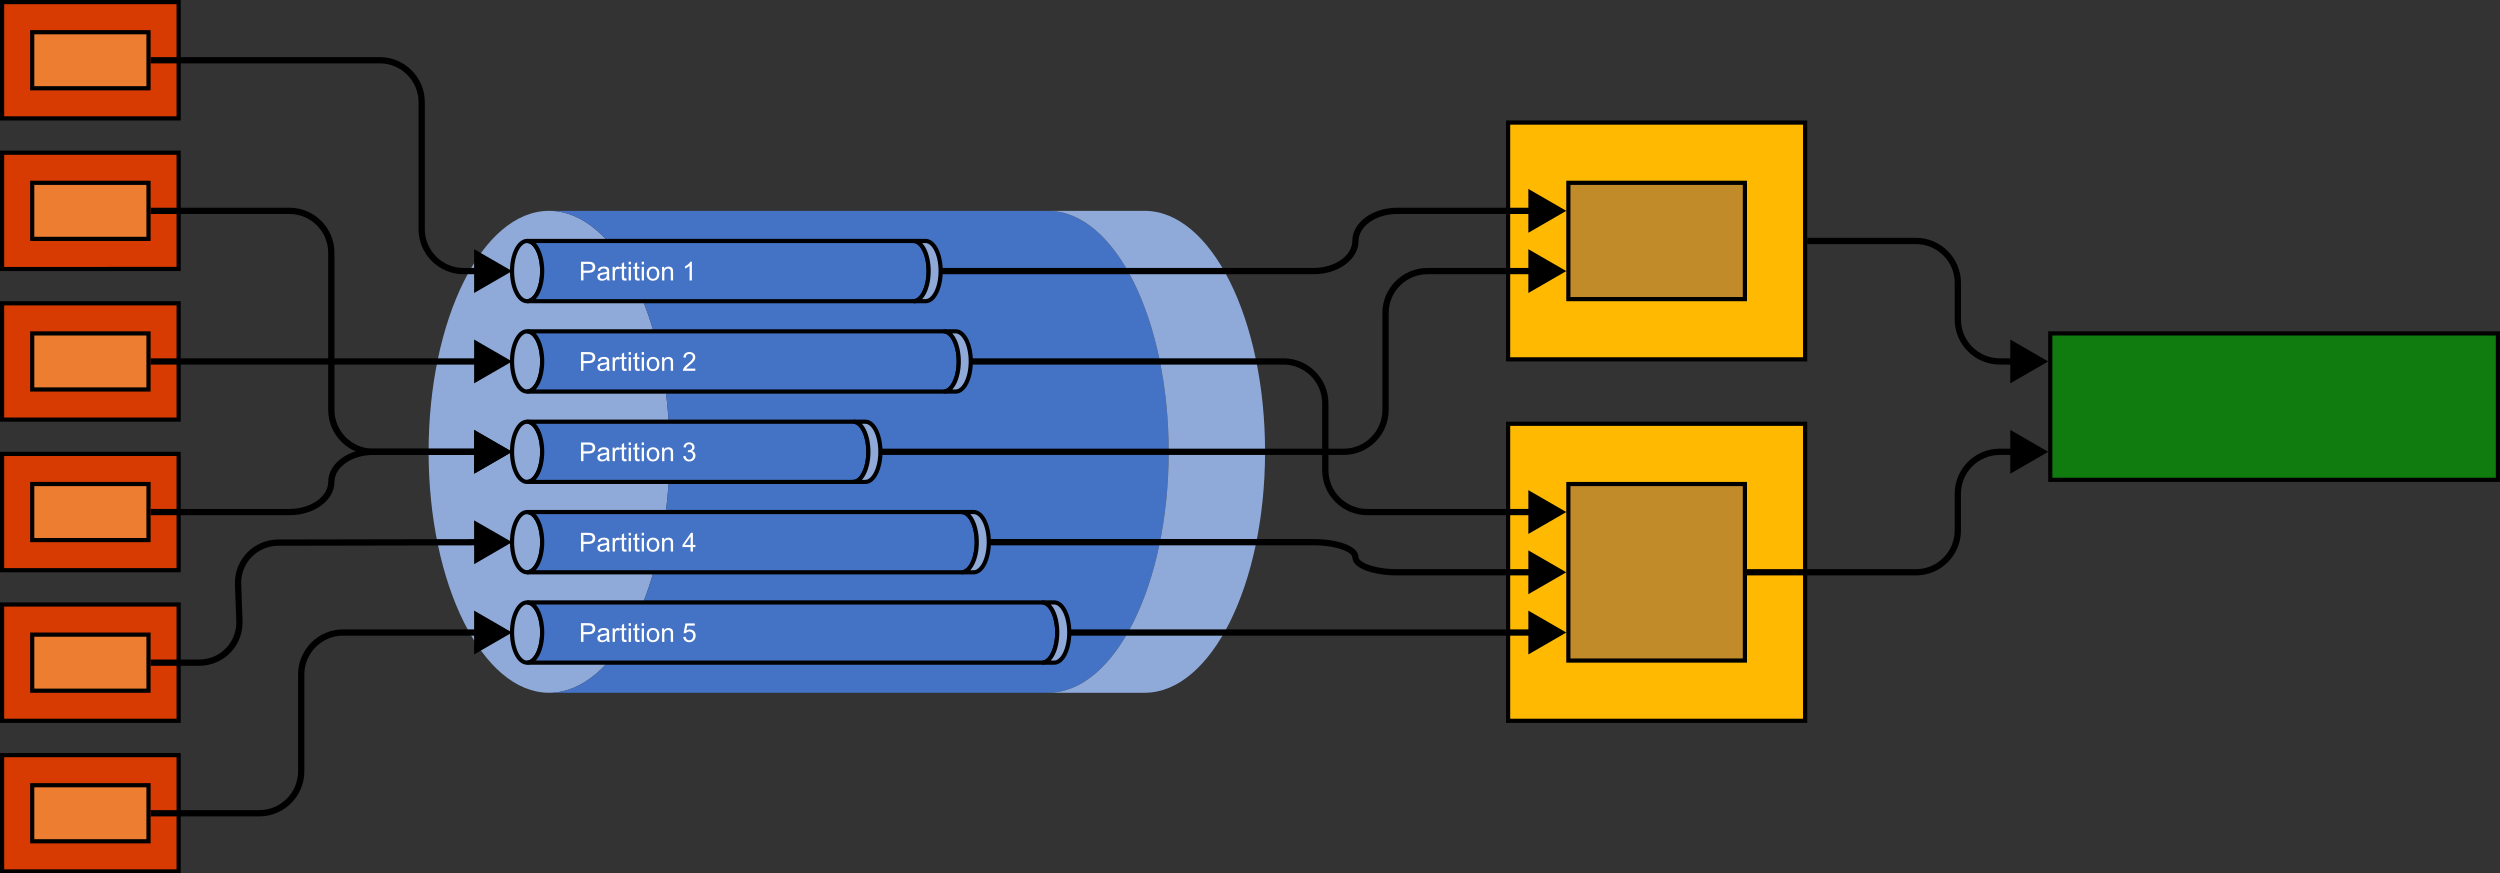 <?xml version="1.0" encoding="UTF-8"?><svg xmlns="http://www.w3.org/2000/svg" viewBox="0 0 1195.2 417.6"><rect x="0" y="0" width="1195.2" height="417.6" fill="#333333" stroke="none"/><defs><style>.c,.d{fill:#4472c4;}.e{fill:#fff;}.f{fill:#c18b2a;}.g{fill:#107c10;}.h,.i,.d{stroke:#000;}.h,.d{stroke-miterlimit:10;stroke-width:2px;}.h,.j{fill:#8faad9;}.i{fill:none;stroke-miterlimit:8;stroke-width:3px;}.k{fill:#d83b01;}.l{fill:#ffb900;}.m{fill:#ed7d31;}</style></defs><g id="a"><g><ellipse class="j" cx="262.51" cy="216" rx="57.6" ry="115.2"/><path class="c" d="M501.12,331.2c31.81,0,57.6-51.58,57.6-115.2s-25.79-115.2-57.6-115.2h-238.61c31.81,0,57.6,51.58,57.6,115.2s-25.79,115.2-57.6,115.2h238.61Z"/><path class="j" d="M547.2,331.2c31.81,0,57.6-51.58,57.6-115.2s-25.79-115.2-57.6-115.2h-46.08c31.81,0,57.6,51.58,57.6,115.2s-25.79,115.2-57.6,115.2h46.08Z"/></g></g><g id="b"><g><rect class="l" x="721" y="58.6" width="142" height="113.2"/><path d="M862,59.6v111.2h-140V59.6h140m2-2h-144v115.2h144V57.6h0Z"/></g><g><rect class="g" x="980.2" y="159.4" width="214" height="70"/><path d="M1193.2,160.4v68h-212v-68h212m2-2h-216v72h216v-72h0Z"/></g><g><rect class="f" x="749.8" y="87.4" width="84.4" height="55.6"/><path d="M833.2,88.4v53.6h-82.4v-53.6h82.4m2-2h-86.4v57.6h86.4v-57.6h0Z"/></g><g><rect class="l" x="721" y="202.6" width="142" height="142"/><path d="M862,203.6v140h-140V203.6h140m2-2h-144v144h144V201.6h0Z"/></g><g><rect class="f" x="749.8" y="231.4" width="84.4" height="84.4"/><path d="M833.2,232.4v82.4h-82.4v-82.4h82.4m2-2h-86.4v86.4h86.4v-86.4h0Z"/></g><g><rect class="k" x="1" y="73" width="84.4" height="55.6"/><path d="M84.4,74v53.6H2v-53.6H84.4m2-2H0v57.6H86.4v-57.6h0Z"/></g><g><rect class="m" x="15.4" y="87.4" width="55.6" height="26.8"/><path d="M70,88.4v24.8H16.4v-24.8h53.6m2-2H14.4v28.8h57.6v-28.8h0Z"/></g><ellipse class="h" cx="252" cy="129.6" rx="7.2" ry="14.4"/><path class="d" d="M436.75,144c3.98,0,7.2-6.45,7.2-14.4s-3.22-14.4-7.2-14.4H252c3.98,0,7.2,6.45,7.2,14.4s-3.22,14.4-7.2,14.4h184.75Z"/><path class="h" d="M442.51,144c3.98,0,7.2-6.45,7.2-14.4s-3.22-14.4-7.2-14.4h-5.76c3.98,0,7.2,6.45,7.2,14.4s-3.22,14.4-7.2,14.4h5.76Z"/><g><path class="e" d="M277.75,134.07v-8.95h3.38c.59,0,1.05,.03,1.36,.09,.44,.07,.81,.21,1.1,.42,.3,.21,.54,.49,.72,.86s.27,.78,.27,1.22c0,.76-.24,1.4-.73,1.93-.48,.53-1.36,.79-2.62,.79h-2.29v3.64h-1.18Zm1.18-4.69h2.31c.76,0,1.31-.14,1.63-.43,.32-.28,.48-.69,.48-1.2,0-.37-.09-.69-.28-.96-.19-.27-.44-.44-.75-.53-.2-.05-.57-.08-1.1-.08h-2.29v3.2Z"/><path class="e" d="M290.18,133.27c-.41,.35-.8,.59-1.17,.73-.38,.14-.78,.21-1.21,.21-.71,0-1.26-.17-1.64-.52-.38-.35-.57-.79-.57-1.33,0-.32,.07-.61,.22-.87,.14-.26,.33-.47,.57-.63s.5-.28,.79-.36c.22-.06,.54-.11,.98-.17,.89-.11,1.54-.23,1.96-.38,0-.15,0-.25,0-.29,0-.45-.1-.76-.31-.95-.28-.25-.7-.37-1.25-.37-.52,0-.9,.09-1.14,.27s-.43,.5-.55,.96l-1.07-.15c.1-.46,.26-.83,.48-1.11,.22-.28,.55-.5,.97-.65,.42-.15,.91-.23,1.47-.23s1,.06,1.35,.2c.35,.13,.6,.29,.76,.49,.16,.2,.28,.45,.34,.75,.04,.19,.06,.53,.06,1.01v1.46c0,1.02,.02,1.67,.07,1.94,.05,.27,.14,.53,.28,.78h-1.15c-.11-.23-.19-.49-.22-.8Zm-.09-2.45c-.4,.16-1,.3-1.79,.42-.45,.06-.77,.14-.96,.22-.19,.08-.33,.2-.43,.36-.1,.16-.15,.33-.15,.52,0,.29,.11,.54,.33,.73s.55,.29,.97,.29,.8-.09,1.13-.28c.33-.19,.57-.44,.73-.76,.12-.25,.18-.61,.18-1.1v-.4Z"/><path class="e" d="M292.89,134.07v-6.48h.99v.98c.25-.46,.48-.76,.7-.91,.21-.15,.45-.22,.7-.22,.37,0,.75,.12,1.13,.35l-.38,1.02c-.27-.16-.54-.24-.81-.24-.24,0-.46,.07-.65,.22s-.33,.34-.41,.6c-.12,.39-.18,.82-.18,1.28v3.39h-1.1Z"/><path class="e" d="M299.46,133.09l.16,.97c-.31,.06-.59,.1-.83,.1-.4,0-.71-.06-.93-.19-.22-.13-.37-.29-.46-.5s-.13-.64-.13-1.3v-3.73h-.81v-.85h.81v-1.6l1.09-.66v2.26h1.1v.85h-1.1v3.79c0,.31,.02,.51,.06,.6s.1,.16,.19,.21c.09,.05,.21,.08,.38,.08,.12,0,.28-.01,.48-.04Z"/><path class="e" d="M300.54,126.39v-1.26h1.1v1.26h-1.1Zm0,7.68v-6.48h1.1v6.48h-1.1Z"/><path class="e" d="M305.71,133.09l.16,.97c-.31,.06-.59,.1-.83,.1-.4,0-.71-.06-.93-.19-.22-.13-.37-.29-.46-.5s-.13-.64-.13-1.3v-3.73h-.81v-.85h.81v-1.6l1.09-.66v2.26h1.1v.85h-1.1v3.79c0,.31,.02,.51,.06,.6s.1,.16,.19,.21c.09,.05,.21,.08,.38,.08,.12,0,.28-.01,.48-.04Z"/><path class="e" d="M306.79,126.39v-1.26h1.1v1.26h-1.1Zm0,7.68v-6.48h1.1v6.48h-1.1Z"/><path class="e" d="M309.15,130.83c0-1.2,.33-2.09,1-2.67,.56-.48,1.24-.72,2.04-.72,.89,0,1.62,.29,2.19,.88s.85,1.39,.85,2.42c0,.83-.13,1.49-.38,1.97-.25,.48-.61,.85-1.09,1.11-.48,.26-1,.4-1.57,.4-.91,0-1.64-.29-2.2-.87-.56-.58-.84-1.42-.84-2.51Zm1.13,0c0,.83,.18,1.45,.54,1.86,.36,.41,.82,.62,1.37,.62s1-.21,1.36-.62c.36-.42,.54-1.05,.54-1.9,0-.8-.18-1.41-.55-1.82-.36-.41-.82-.62-1.36-.62s-1,.21-1.37,.62-.54,1.03-.54,1.86Z"/><path class="e" d="M316.52,134.07v-6.48h.99v.92c.48-.71,1.16-1.07,2.06-1.07,.39,0,.75,.07,1.08,.21,.33,.14,.57,.32,.74,.55,.16,.23,.28,.5,.34,.81,.04,.2,.06,.56,.06,1.07v3.99h-1.1v-3.94c0-.45-.04-.78-.13-1-.08-.22-.24-.4-.45-.53-.22-.13-.47-.2-.77-.2-.47,0-.87,.15-1.21,.45-.34,.3-.51,.86-.51,1.69v3.54h-1.1Z"/><path class="e" d="M330.77,134.07h-1.1v-7c-.26,.25-.61,.5-1.04,.76-.43,.25-.81,.44-1.16,.57v-1.06c.61-.29,1.15-.64,1.61-1.05,.46-.41,.79-.81,.98-1.2h.71v8.98Z"/></g><ellipse class="h" cx="252" cy="172.8" rx="7.2" ry="14.4"/><path class="d" d="M451.15,187.2c3.98,0,7.2-6.45,7.2-14.4s-3.22-14.4-7.2-14.4H252c3.98,0,7.2,6.45,7.2,14.4s-3.22,14.4-7.2,14.4h199.15Z"/><path class="h" d="M456.91,187.2c3.98,0,7.2-6.45,7.2-14.4s-3.22-14.4-7.2-14.4h-5.76c3.98,0,7.2,6.45,7.2,14.4s-3.22,14.4-7.2,14.4h5.76Z"/><g><path class="e" d="M277.75,177.27v-8.95h3.38c.59,0,1.05,.03,1.36,.09,.44,.07,.81,.21,1.1,.42,.3,.21,.54,.49,.72,.86s.27,.78,.27,1.22c0,.76-.24,1.4-.73,1.93-.48,.53-1.36,.79-2.62,.79h-2.29v3.64h-1.18Zm1.18-4.69h2.31c.76,0,1.31-.14,1.63-.43,.32-.28,.48-.69,.48-1.2,0-.37-.09-.69-.28-.96-.19-.27-.44-.44-.75-.53-.2-.05-.57-.08-1.1-.08h-2.29v3.2Z"/><path class="e" d="M290.18,176.47c-.41,.35-.8,.59-1.17,.73-.38,.14-.78,.21-1.21,.21-.71,0-1.26-.17-1.64-.52-.38-.35-.57-.79-.57-1.33,0-.32,.07-.61,.22-.87,.14-.26,.33-.47,.57-.63s.5-.28,.79-.36c.22-.06,.54-.11,.98-.17,.89-.11,1.54-.23,1.96-.38,0-.15,0-.25,0-.29,0-.45-.1-.76-.31-.95-.28-.25-.7-.37-1.25-.37-.52,0-.9,.09-1.14,.27s-.43,.5-.55,.96l-1.07-.15c.1-.46,.26-.83,.48-1.11,.22-.28,.55-.5,.97-.65,.42-.15,.91-.23,1.47-.23s1,.06,1.35,.2c.35,.13,.6,.29,.76,.49,.16,.2,.28,.45,.34,.75,.04,.19,.06,.53,.06,1.01v1.46c0,1.02,.02,1.67,.07,1.94,.05,.27,.14,.53,.28,.78h-1.15c-.11-.23-.19-.49-.22-.8Zm-.09-2.45c-.4,.16-1,.3-1.79,.42-.45,.06-.77,.14-.96,.22-.19,.08-.33,.2-.43,.36-.1,.16-.15,.33-.15,.52,0,.29,.11,.54,.33,.73s.55,.29,.97,.29,.8-.09,1.13-.28c.33-.19,.57-.44,.73-.76,.12-.25,.18-.61,.18-1.1v-.4Z"/><path class="e" d="M292.89,177.27v-6.48h.99v.98c.25-.46,.48-.76,.7-.91,.21-.15,.45-.22,.7-.22,.37,0,.75,.12,1.13,.35l-.38,1.02c-.27-.16-.54-.24-.81-.24-.24,0-.46,.07-.65,.22s-.33,.34-.41,.6c-.12,.39-.18,.82-.18,1.28v3.39h-1.1Z"/><path class="e" d="M299.46,176.29l.16,.97c-.31,.06-.59,.1-.83,.1-.4,0-.71-.06-.93-.19-.22-.13-.37-.29-.46-.5s-.13-.64-.13-1.3v-3.73h-.81v-.85h.81v-1.6l1.09-.66v2.26h1.1v.85h-1.1v3.79c0,.31,.02,.51,.06,.6s.1,.16,.19,.21c.09,.05,.21,.08,.38,.08,.12,0,.28-.01,.48-.04Z"/><path class="e" d="M300.54,169.59v-1.26h1.1v1.26h-1.1Zm0,7.68v-6.48h1.1v6.48h-1.1Z"/><path class="e" d="M305.71,176.29l.16,.97c-.31,.06-.59,.1-.83,.1-.4,0-.71-.06-.93-.19-.22-.13-.37-.29-.46-.5s-.13-.64-.13-1.3v-3.73h-.81v-.85h.81v-1.6l1.09-.66v2.26h1.1v.85h-1.1v3.79c0,.31,.02,.51,.06,.6s.1,.16,.19,.21c.09,.05,.21,.08,.38,.08,.12,0,.28-.01,.48-.04Z"/><path class="e" d="M306.79,169.59v-1.26h1.1v1.26h-1.1Zm0,7.68v-6.48h1.1v6.48h-1.1Z"/><path class="e" d="M309.15,174.03c0-1.2,.33-2.09,1-2.67,.56-.48,1.24-.72,2.04-.72,.89,0,1.62,.29,2.19,.88s.85,1.39,.85,2.42c0,.83-.13,1.49-.38,1.97-.25,.48-.61,.85-1.09,1.11-.48,.26-1,.4-1.57,.4-.91,0-1.64-.29-2.2-.87-.56-.58-.84-1.42-.84-2.51Zm1.13,0c0,.83,.18,1.45,.54,1.86,.36,.41,.82,.62,1.37,.62s1-.21,1.36-.62c.36-.42,.54-1.05,.54-1.9,0-.8-.18-1.41-.55-1.82-.36-.41-.82-.62-1.36-.62s-1,.21-1.37,.62-.54,1.03-.54,1.86Z"/><path class="e" d="M316.52,177.27v-6.48h.99v.92c.48-.71,1.16-1.07,2.06-1.07,.39,0,.75,.07,1.08,.21,.33,.14,.57,.32,.74,.55,.16,.23,.28,.5,.34,.81,.04,.2,.06,.56,.06,1.07v3.99h-1.1v-3.94c0-.45-.04-.78-.13-1-.08-.22-.24-.4-.45-.53-.22-.13-.47-.2-.77-.2-.47,0-.87,.15-1.21,.45-.34,.3-.51,.86-.51,1.69v3.54h-1.1Z"/><path class="e" d="M332.41,176.22v1.06h-5.91c0-.26,.03-.52,.13-.76,.15-.4,.39-.8,.72-1.19,.33-.39,.81-.84,1.44-1.35,.97-.8,1.63-1.43,1.97-1.9s.51-.91,.51-1.32c0-.44-.16-.8-.47-1.1-.31-.3-.72-.45-1.22-.45-.53,0-.95,.16-1.27,.48s-.48,.76-.48,1.32l-1.13-.12c.08-.84,.37-1.48,.87-1.93,.5-.44,1.18-.66,2.03-.66s1.54,.24,2.04,.71c.5,.48,.75,1.07,.75,1.77,0,.36-.07,.71-.22,1.06s-.39,.71-.73,1.09c-.34,.38-.9,.91-1.69,1.57-.66,.55-1.08,.93-1.27,1.13s-.34,.4-.46,.6h4.39Z"/></g><ellipse class="h" cx="252" cy="216" rx="7.2" ry="14.4"/><path class="d" d="M407.95,230.4c3.98,0,7.2-6.45,7.2-14.4s-3.22-14.4-7.2-14.4H252c3.98,0,7.2,6.45,7.2,14.4s-3.22,14.4-7.2,14.4h155.95Z"/><path class="h" d="M413.71,230.4c3.98,0,7.2-6.45,7.2-14.4s-3.22-14.4-7.2-14.4h-5.76c3.98,0,7.2,6.45,7.2,14.4s-3.22,14.4-7.2,14.4h5.76Z"/><g><path class="e" d="M277.75,220.47v-8.95h3.38c.59,0,1.05,.03,1.36,.09,.44,.07,.81,.21,1.1,.42,.3,.21,.54,.49,.72,.86s.27,.78,.27,1.22c0,.76-.24,1.4-.73,1.93-.48,.53-1.36,.79-2.62,.79h-2.29v3.64h-1.18Zm1.18-4.69h2.31c.76,0,1.31-.14,1.63-.43,.32-.28,.48-.69,.48-1.2,0-.37-.09-.69-.28-.96-.19-.27-.44-.44-.75-.53-.2-.05-.57-.08-1.1-.08h-2.29v3.2Z"/><path class="e" d="M290.18,219.67c-.41,.35-.8,.59-1.17,.73-.38,.14-.78,.21-1.21,.21-.71,0-1.26-.17-1.64-.52-.38-.35-.57-.79-.57-1.33,0-.32,.07-.61,.22-.87,.14-.26,.33-.47,.57-.63s.5-.28,.79-.36c.22-.06,.54-.11,.98-.17,.89-.11,1.54-.23,1.96-.38,0-.15,0-.25,0-.29,0-.45-.1-.76-.31-.95-.28-.25-.7-.37-1.25-.37-.52,0-.9,.09-1.14,.27s-.43,.5-.55,.96l-1.07-.15c.1-.46,.26-.83,.48-1.11,.22-.28,.55-.5,.97-.65,.42-.15,.91-.23,1.47-.23s1,.06,1.35,.2c.35,.13,.6,.29,.76,.49,.16,.2,.28,.45,.34,.75,.04,.19,.06,.53,.06,1.01v1.46c0,1.02,.02,1.67,.07,1.94,.05,.27,.14,.53,.28,.78h-1.15c-.11-.23-.19-.49-.22-.8Zm-.09-2.45c-.4,.16-1,.3-1.79,.42-.45,.06-.77,.14-.96,.22-.19,.08-.33,.2-.43,.36-.1,.16-.15,.33-.15,.52,0,.29,.11,.54,.33,.73s.55,.29,.97,.29,.8-.09,1.13-.28c.33-.19,.57-.44,.73-.76,.12-.25,.18-.61,.18-1.1v-.4Z"/><path class="e" d="M292.89,220.47v-6.48h.99v.98c.25-.46,.48-.76,.7-.91,.21-.15,.45-.22,.7-.22,.37,0,.75,.12,1.13,.35l-.38,1.02c-.27-.16-.54-.24-.81-.24-.24,0-.46,.07-.65,.22s-.33,.34-.41,.6c-.12,.39-.18,.82-.18,1.28v3.39h-1.1Z"/><path class="e" d="M299.46,219.49l.16,.97c-.31,.06-.59,.1-.83,.1-.4,0-.71-.06-.93-.19-.22-.13-.37-.29-.46-.5s-.13-.64-.13-1.3v-3.73h-.81v-.85h.81v-1.6l1.09-.66v2.26h1.1v.85h-1.1v3.79c0,.31,.02,.51,.06,.6s.1,.16,.19,.21c.09,.05,.21,.08,.38,.08,.12,0,.28-.01,.48-.04Z"/><path class="e" d="M300.54,212.79v-1.26h1.1v1.26h-1.1Zm0,7.68v-6.48h1.1v6.48h-1.1Z"/><path class="e" d="M305.71,219.49l.16,.97c-.31,.06-.59,.1-.83,.1-.4,0-.71-.06-.93-.19-.22-.13-.37-.29-.46-.5s-.13-.64-.13-1.3v-3.73h-.81v-.85h.81v-1.6l1.09-.66v2.26h1.1v.85h-1.1v3.79c0,.31,.02,.51,.06,.6s.1,.16,.19,.21c.09,.05,.21,.08,.38,.08,.12,0,.28-.01,.48-.04Z"/><path class="e" d="M306.79,212.79v-1.26h1.1v1.26h-1.1Zm0,7.68v-6.48h1.1v6.48h-1.1Z"/><path class="e" d="M309.15,217.23c0-1.2,.33-2.09,1-2.67,.56-.48,1.24-.72,2.04-.72,.89,0,1.62,.29,2.19,.88s.85,1.39,.85,2.42c0,.83-.13,1.49-.38,1.97-.25,.48-.61,.85-1.09,1.11-.48,.26-1,.4-1.57,.4-.91,0-1.64-.29-2.2-.87-.56-.58-.84-1.42-.84-2.51Zm1.13,0c0,.83,.18,1.45,.54,1.86,.36,.41,.82,.62,1.37,.62s1-.21,1.36-.62c.36-.42,.54-1.05,.54-1.9,0-.8-.18-1.41-.55-1.82-.36-.41-.82-.62-1.36-.62s-1,.21-1.37,.62-.54,1.03-.54,1.86Z"/><path class="e" d="M316.52,220.47v-6.48h.99v.92c.48-.71,1.16-1.07,2.06-1.07,.39,0,.75,.07,1.08,.21,.33,.14,.57,.32,.74,.55,.16,.23,.28,.5,.34,.81,.04,.2,.06,.56,.06,1.07v3.99h-1.1v-3.94c0-.45-.04-.78-.13-1-.08-.22-.24-.4-.45-.53-.22-.13-.47-.2-.77-.2-.47,0-.87,.15-1.21,.45-.34,.3-.51,.86-.51,1.69v3.54h-1.1Z"/><path class="e" d="M326.64,218.11l1.1-.15c.13,.62,.34,1.07,.64,1.35,.3,.27,.67,.41,1.11,.41,.52,0,.95-.18,1.31-.54,.36-.36,.53-.8,.53-1.33s-.17-.92-.49-1.25c-.33-.33-.75-.49-1.26-.49-.21,0-.47,.04-.78,.12l.12-.96c.07,0,.13,.01,.18,.01,.47,0,.89-.12,1.26-.37,.37-.24,.56-.62,.56-1.13,0-.4-.14-.74-.41-1-.27-.26-.62-.4-1.06-.4s-.78,.13-1.07,.4-.47,.67-.55,1.21l-1.1-.2c.13-.74,.44-1.31,.92-1.71s1.07-.61,1.78-.61c.49,0,.94,.1,1.35,.31s.73,.5,.94,.86,.33,.75,.33,1.15-.1,.74-.31,1.06c-.21,.32-.52,.57-.92,.76,.53,.12,.94,.38,1.23,.76,.29,.38,.44,.87,.44,1.44,0,.78-.28,1.44-.85,1.99-.57,.54-1.29,.81-2.16,.81-.79,0-1.44-.23-1.96-.7-.52-.47-.81-1.07-.89-1.82Z"/></g><ellipse class="h" cx="252" cy="259.2" rx="7.2" ry="14.4"/><path class="d" d="M459.77,273.6c3.98,0,7.2-6.45,7.2-14.4s-3.22-14.4-7.2-14.4H252c3.98,0,7.2,6.45,7.2,14.4s-3.22,14.4-7.2,14.4h207.77Z"/><path class="h" d="M465.53,273.6c3.98,0,7.2-6.45,7.2-14.4s-3.22-14.4-7.2-14.4h-5.76c3.98,0,7.2,6.45,7.2,14.4s-3.22,14.4-7.2,14.4h5.76Z"/><g><path class="e" d="M277.75,263.67v-8.95h3.38c.59,0,1.05,.03,1.36,.09,.44,.07,.81,.21,1.1,.42,.3,.21,.54,.49,.72,.86s.27,.78,.27,1.22c0,.76-.24,1.4-.73,1.93-.48,.53-1.36,.79-2.62,.79h-2.29v3.64h-1.18Zm1.18-4.69h2.31c.76,0,1.31-.14,1.63-.43,.32-.28,.48-.69,.48-1.2,0-.37-.09-.69-.28-.96-.19-.27-.44-.44-.75-.53-.2-.05-.57-.08-1.1-.08h-2.29v3.2Z"/><path class="e" d="M290.18,262.87c-.41,.35-.8,.59-1.17,.73-.38,.14-.78,.21-1.21,.21-.71,0-1.26-.17-1.64-.52-.38-.35-.57-.79-.57-1.33,0-.32,.07-.61,.22-.87,.14-.26,.33-.47,.57-.63s.5-.28,.79-.36c.22-.06,.54-.11,.98-.17,.89-.11,1.54-.23,1.96-.38,0-.15,0-.25,0-.29,0-.45-.1-.76-.31-.95-.28-.25-.7-.37-1.25-.37-.52,0-.9,.09-1.14,.27s-.43,.5-.55,.96l-1.07-.15c.1-.46,.26-.83,.48-1.11,.22-.28,.55-.5,.97-.65,.42-.15,.91-.23,1.47-.23s1,.06,1.35,.2c.35,.13,.6,.29,.76,.49,.16,.2,.28,.45,.34,.75,.04,.19,.06,.53,.06,1.01v1.46c0,1.02,.02,1.67,.07,1.94,.05,.27,.14,.53,.28,.78h-1.15c-.11-.23-.19-.49-.22-.8Zm-.09-2.45c-.4,.16-1,.3-1.79,.42-.45,.06-.77,.14-.96,.22-.19,.08-.33,.2-.43,.36-.1,.16-.15,.33-.15,.52,0,.29,.11,.54,.33,.73s.55,.29,.97,.29,.8-.09,1.13-.28c.33-.19,.57-.44,.73-.76,.12-.25,.18-.61,.18-1.1v-.4Z"/><path class="e" d="M292.89,263.67v-6.48h.99v.98c.25-.46,.48-.76,.7-.91,.21-.15,.45-.22,.7-.22,.37,0,.75,.12,1.13,.35l-.38,1.02c-.27-.16-.54-.24-.81-.24-.24,0-.46,.07-.65,.22s-.33,.34-.41,.6c-.12,.39-.18,.82-.18,1.28v3.39h-1.1Z"/><path class="e" d="M299.46,262.69l.16,.97c-.31,.06-.59,.1-.83,.1-.4,0-.71-.06-.93-.19-.22-.13-.37-.29-.46-.5s-.13-.64-.13-1.3v-3.73h-.81v-.85h.81v-1.6l1.09-.66v2.26h1.1v.85h-1.1v3.79c0,.31,.02,.51,.06,.6s.1,.16,.19,.21c.09,.05,.21,.08,.38,.08,.12,0,.28-.01,.48-.04Z"/><path class="e" d="M300.54,255.99v-1.26h1.1v1.26h-1.1Zm0,7.68v-6.48h1.1v6.48h-1.1Z"/><path class="e" d="M305.71,262.69l.16,.97c-.31,.06-.59,.1-.83,.1-.4,0-.71-.06-.93-.19-.22-.13-.37-.29-.46-.5s-.13-.64-.13-1.3v-3.73h-.81v-.85h.81v-1.6l1.09-.66v2.26h1.1v.85h-1.1v3.79c0,.31,.02,.51,.06,.6s.1,.16,.19,.21c.09,.05,.21,.08,.38,.08,.12,0,.28-.01,.48-.04Z"/><path class="e" d="M306.79,255.99v-1.26h1.1v1.26h-1.1Zm0,7.68v-6.48h1.1v6.48h-1.1Z"/><path class="e" d="M309.15,260.43c0-1.2,.33-2.09,1-2.67,.56-.48,1.24-.72,2.04-.72,.89,0,1.62,.29,2.19,.88s.85,1.39,.85,2.42c0,.83-.13,1.49-.38,1.97-.25,.48-.61,.85-1.09,1.11-.48,.26-1,.4-1.57,.4-.91,0-1.64-.29-2.2-.87-.56-.58-.84-1.42-.84-2.51Zm1.13,0c0,.83,.18,1.45,.54,1.86,.36,.41,.82,.62,1.37,.62s1-.21,1.36-.62c.36-.42,.54-1.05,.54-1.9,0-.8-.18-1.41-.55-1.82-.36-.41-.82-.62-1.36-.62s-1,.21-1.37,.62-.54,1.03-.54,1.86Z"/><path class="e" d="M316.52,263.67v-6.48h.99v.92c.48-.71,1.16-1.07,2.06-1.07,.39,0,.75,.07,1.08,.21,.33,.14,.57,.32,.74,.55,.16,.23,.28,.5,.34,.81,.04,.2,.06,.56,.06,1.07v3.99h-1.1v-3.94c0-.45-.04-.78-.13-1-.08-.22-.24-.4-.45-.53-.22-.13-.47-.2-.77-.2-.47,0-.87,.15-1.21,.45-.34,.3-.51,.86-.51,1.69v3.54h-1.1Z"/><path class="e" d="M330.16,263.67v-2.14h-3.88v-1.01l4.08-5.8h.9v5.8h1.21v1.01h-1.21v2.14h-1.1Zm0-3.15v-4.03l-2.8,4.03h2.8Z"/></g><ellipse class="h" cx="252" cy="302.4" rx="7.2" ry="14.4"/><path class="d" d="M498.24,316.8c3.98,0,7.2-6.45,7.2-14.4s-3.22-14.4-7.2-14.4H252c3.98,0,7.2,6.45,7.2,14.4s-3.22,14.4-7.2,14.4h246.24Z"/><path class="h" d="M504,316.8c3.98,0,7.2-6.45,7.2-14.4s-3.22-14.4-7.2-14.4h-5.76c3.98,0,7.2,6.45,7.2,14.4s-3.22,14.4-7.2,14.4h5.76Z"/><g><path class="e" d="M277.75,306.87v-8.95h3.38c.59,0,1.05,.03,1.36,.09,.44,.07,.81,.21,1.1,.42,.3,.21,.54,.49,.72,.86s.27,.78,.27,1.22c0,.76-.24,1.4-.73,1.93-.48,.53-1.36,.79-2.62,.79h-2.29v3.64h-1.18Zm1.18-4.69h2.31c.76,0,1.31-.14,1.63-.43,.32-.28,.48-.69,.48-1.2,0-.37-.09-.69-.28-.96-.19-.27-.44-.44-.75-.53-.2-.05-.57-.08-1.1-.08h-2.29v3.2Z"/><path class="e" d="M290.18,306.07c-.41,.35-.8,.59-1.17,.73-.38,.14-.78,.21-1.21,.21-.71,0-1.26-.17-1.64-.52-.38-.35-.57-.79-.57-1.33,0-.32,.07-.61,.22-.87,.14-.26,.33-.47,.57-.63s.5-.28,.79-.36c.22-.06,.54-.11,.98-.17,.89-.11,1.54-.23,1.96-.38,0-.15,0-.25,0-.29,0-.45-.1-.76-.31-.95-.28-.25-.7-.37-1.25-.37-.52,0-.9,.09-1.14,.27s-.43,.5-.55,.96l-1.07-.15c.1-.46,.26-.83,.48-1.11,.22-.28,.55-.5,.97-.65,.42-.15,.91-.23,1.47-.23s1,.06,1.35,.2c.35,.13,.6,.29,.76,.49,.16,.2,.28,.45,.34,.75,.04,.19,.06,.53,.06,1.01v1.46c0,1.02,.02,1.67,.07,1.94,.05,.27,.14,.53,.28,.78h-1.15c-.11-.23-.19-.49-.22-.8Zm-.09-2.45c-.4,.16-1,.3-1.79,.42-.45,.06-.77,.14-.96,.22-.19,.08-.33,.2-.43,.36-.1,.16-.15,.33-.15,.52,0,.29,.11,.54,.33,.73s.55,.29,.97,.29,.8-.09,1.13-.28c.33-.19,.57-.44,.73-.76,.12-.25,.18-.61,.18-1.1v-.4Z"/><path class="e" d="M292.89,306.87v-6.48h.99v.98c.25-.46,.48-.76,.7-.91,.21-.15,.45-.22,.7-.22,.37,0,.75,.12,1.13,.35l-.38,1.02c-.27-.16-.54-.24-.81-.24-.24,0-.46,.07-.65,.22s-.33,.34-.41,.6c-.12,.39-.18,.82-.18,1.28v3.39h-1.1Z"/><path class="e" d="M299.46,305.89l.16,.97c-.31,.06-.59,.1-.83,.1-.4,0-.71-.06-.93-.19-.22-.13-.37-.29-.46-.5s-.13-.64-.13-1.3v-3.73h-.81v-.85h.81v-1.6l1.09-.66v2.26h1.1v.85h-1.1v3.79c0,.31,.02,.51,.06,.6s.1,.16,.19,.21c.09,.05,.21,.08,.38,.08,.12,0,.28-.01,.48-.04Z"/><path class="e" d="M300.54,299.19v-1.26h1.1v1.26h-1.1Zm0,7.68v-6.48h1.1v6.48h-1.1Z"/><path class="e" d="M305.71,305.89l.16,.97c-.31,.06-.59,.1-.83,.1-.4,0-.71-.06-.93-.19-.22-.13-.37-.29-.46-.5s-.13-.64-.13-1.3v-3.73h-.81v-.85h.81v-1.6l1.09-.66v2.26h1.1v.85h-1.1v3.79c0,.31,.02,.51,.06,.6s.1,.16,.19,.21c.09,.05,.21,.08,.38,.08,.12,0,.28-.01,.48-.04Z"/><path class="e" d="M306.79,299.19v-1.26h1.1v1.26h-1.1Zm0,7.68v-6.48h1.1v6.48h-1.1Z"/><path class="e" d="M309.15,303.63c0-1.2,.33-2.09,1-2.67,.56-.48,1.24-.72,2.04-.72,.89,0,1.62,.29,2.19,.88s.85,1.39,.85,2.42c0,.83-.13,1.49-.38,1.97-.25,.48-.61,.85-1.09,1.11-.48,.26-1,.4-1.57,.4-.91,0-1.64-.29-2.2-.87-.56-.58-.84-1.42-.84-2.51Zm1.13,0c0,.83,.18,1.45,.54,1.86,.36,.41,.82,.62,1.37,.62s1-.21,1.36-.62c.36-.42,.54-1.05,.54-1.9,0-.8-.18-1.41-.55-1.82-.36-.41-.82-.62-1.36-.62s-1,.21-1.37,.62-.54,1.03-.54,1.86Z"/><path class="e" d="M316.52,306.87v-6.48h.99v.92c.48-.71,1.16-1.07,2.06-1.07,.39,0,.75,.07,1.08,.21,.33,.14,.57,.32,.74,.55,.16,.23,.28,.5,.34,.81,.04,.2,.06,.56,.06,1.07v3.99h-1.1v-3.94c0-.45-.04-.78-.13-1-.08-.22-.24-.4-.45-.53-.22-.13-.47-.2-.77-.2-.47,0-.87,.15-1.21,.45-.34,.3-.51,.86-.51,1.69v3.54h-1.1Z"/><path class="e" d="M326.63,304.53l1.15-.1c.09,.56,.28,.98,.6,1.27,.31,.28,.69,.42,1.13,.42,.53,0,.98-.2,1.34-.6,.37-.4,.55-.93,.55-1.59s-.18-1.12-.53-1.48c-.35-.36-.81-.54-1.38-.54-.35,0-.67,.08-.96,.24-.28,.16-.51,.37-.67,.63l-1.03-.13,.87-4.6h4.45v1.05h-3.57l-.48,2.4c.54-.37,1.1-.56,1.69-.56,.78,0,1.44,.27,1.98,.81,.54,.54,.81,1.24,.81,2.09s-.24,1.51-.71,2.1c-.57,.72-1.36,1.09-2.35,1.09-.81,0-1.48-.23-1.99-.68-.52-.46-.81-1.06-.88-1.81Z"/></g><g><path class="i" d="M72,100.8h66.4c11,0,20,9,20,20v75.2c0,11,9,20,20,20h51.33"/><polygon points="226.67 226.47 244.8 216 226.67 205.53 226.67 226.47"/></g><g><rect class="k" x="1" y="1" width="84.4" height="55.6"/><path d="M84.4,2V55.6H2V2H84.4m2-2H0V57.6H86.4V0h0Z"/></g><g><rect class="m" x="15.4" y="15.4" width="55.6" height="26.8"/><path d="M70,16.4v24.8H16.4V16.4h53.6m2-2H14.4v28.8h57.6V14.4h0Z"/></g><g><path class="i" d="M72,28.8h23.2c11,0,29,0,40,0h46.4c11,0,20,9,20,20v60.8c0,11,9,20,20,20h8.13"/><polygon points="226.67 140.07 244.8 129.6 226.67 119.13 226.67 140.07"/></g><g><rect class="k" x="1" y="145" width="84.4" height="55.6"/><path d="M84.4,146v53.6H2v-53.6H84.4m2-2H0v57.6H86.4v-57.6h0Z"/></g><g><rect class="m" x="15.4" y="159.4" width="55.6" height="26.8"/><path d="M70,160.4v24.8H16.4v-24.8h53.6m2-2H14.4v28.8h57.6v-28.8h0Z"/></g><g><path class="i" d="M72,172.8h23.2c11,0,29,0,40,0h94.53"/><polygon points="226.67 183.27 244.8 172.8 226.67 162.33 226.67 183.27"/></g><g><rect class="k" x="1" y="217" width="84.4" height="55.6"/><path d="M84.4,218v53.6H2v-53.6H84.4m2-2H0v57.6H86.4v-57.6h0Z"/></g><g><rect class="m" x="15.4" y="231.4" width="55.6" height="26.8"/><path d="M70,232.4v24.8H16.4v-24.8h53.6m2-2H14.4v28.8h57.6v-28.8h0Z"/></g><g><path class="i" d="M72,244.8h66.4c11,0,20-6.48,20-14.4s9-14.4,20-14.4h51.33"/><polygon points="226.67 226.47 244.8 216 226.67 205.53 226.67 226.47"/></g><g><rect class="k" x="1" y="289" width="84.4" height="55.6"/><path d="M84.4,290v53.6H2v-53.6H84.4m2-2H0v57.6H86.4v-57.6h0Z"/></g><g><rect class="m" x="15.4" y="303.4" width="55.6" height="26.8"/><path d="M70,304.4v24.8H16.4v-24.8h53.6m2-2H14.4v28.8h57.6v-28.8h0Z"/></g><g><path class="i" d="M72,316.8h23.2c11,0,19.67-8.99,19.26-19.99l-.65-17.36c-.41-10.99,8.26-20,19.26-20.03l96.66-.2"/><polygon points="226.69 269.71 244.8 259.2 226.65 248.76 226.69 269.71"/></g><g><rect class="k" x="1" y="361" width="84.4" height="55.6"/><path d="M84.4,362v53.6H2v-53.6H84.4m2-2H0v57.6H86.4v-57.6h0Z"/></g><g><rect class="m" x="15.4" y="375.4" width="55.6" height="26.8"/><path d="M70,376.4v24.8H16.4v-24.8h53.6m2-2H14.4v28.8h57.6v-28.8h0Z"/></g><g><path class="i" d="M72,388.8h52c11,0,20-9,20-20v-46.4c0-11,9-20,20-20h65.73"/><polygon points="226.67 312.87 244.8 302.4 226.67 291.93 226.67 312.87"/></g><g><path class="i" d="M449.71,129.6h178.29c11,0,20-6.48,20-14.4s9-14.4,20-14.4h65.73"/><polygon points="730.67 111.27 748.8 100.8 730.67 90.33 730.67 111.27"/></g><g><path class="i" d="M464.11,172.8h149.49c11,0,20,9,20,20v32c0,11,9,20,20,20h80.13"/><polygon points="730.67 255.27 748.8 244.8 730.67 234.33 730.67 255.27"/></g><g><path class="i" d="M420.91,216h221.49c11,0,20-9,20-20v-46.4c0-11,9-20,20-20h51.33"/><polygon points="730.67 140.07 748.8 129.6 730.67 119.13 730.67 140.07"/></g><g><path class="i" d="M472.73,259.2h155.27c11,0,20,3.24,20,7.2s9,7.2,20,7.2h65.73"/><polygon points="730.67 284.07 748.8 273.6 730.67 263.13 730.67 284.07"/></g><g><line class="i" x1="511.2" y1="302.4" x2="733.73" y2="302.4"/><polygon points="730.67 312.87 748.8 302.4 730.67 291.93 730.67 312.87"/></g><g><path class="i" d="M864,115.2h52c11,0,20,9,20,20v17.6c0,11,9,20,20,20h8.13"/><polygon points="961.07 183.27 979.2 172.8 961.07 162.33 961.07 183.27"/></g><g><path class="i" d="M835.2,273.6h80.8c11,0,20-9,20-20v-17.6c0-11,9-20,20-20h8.13"/><polygon points="961.07 226.47 979.2 216 961.07 205.53 961.07 226.47"/></g></g></svg>